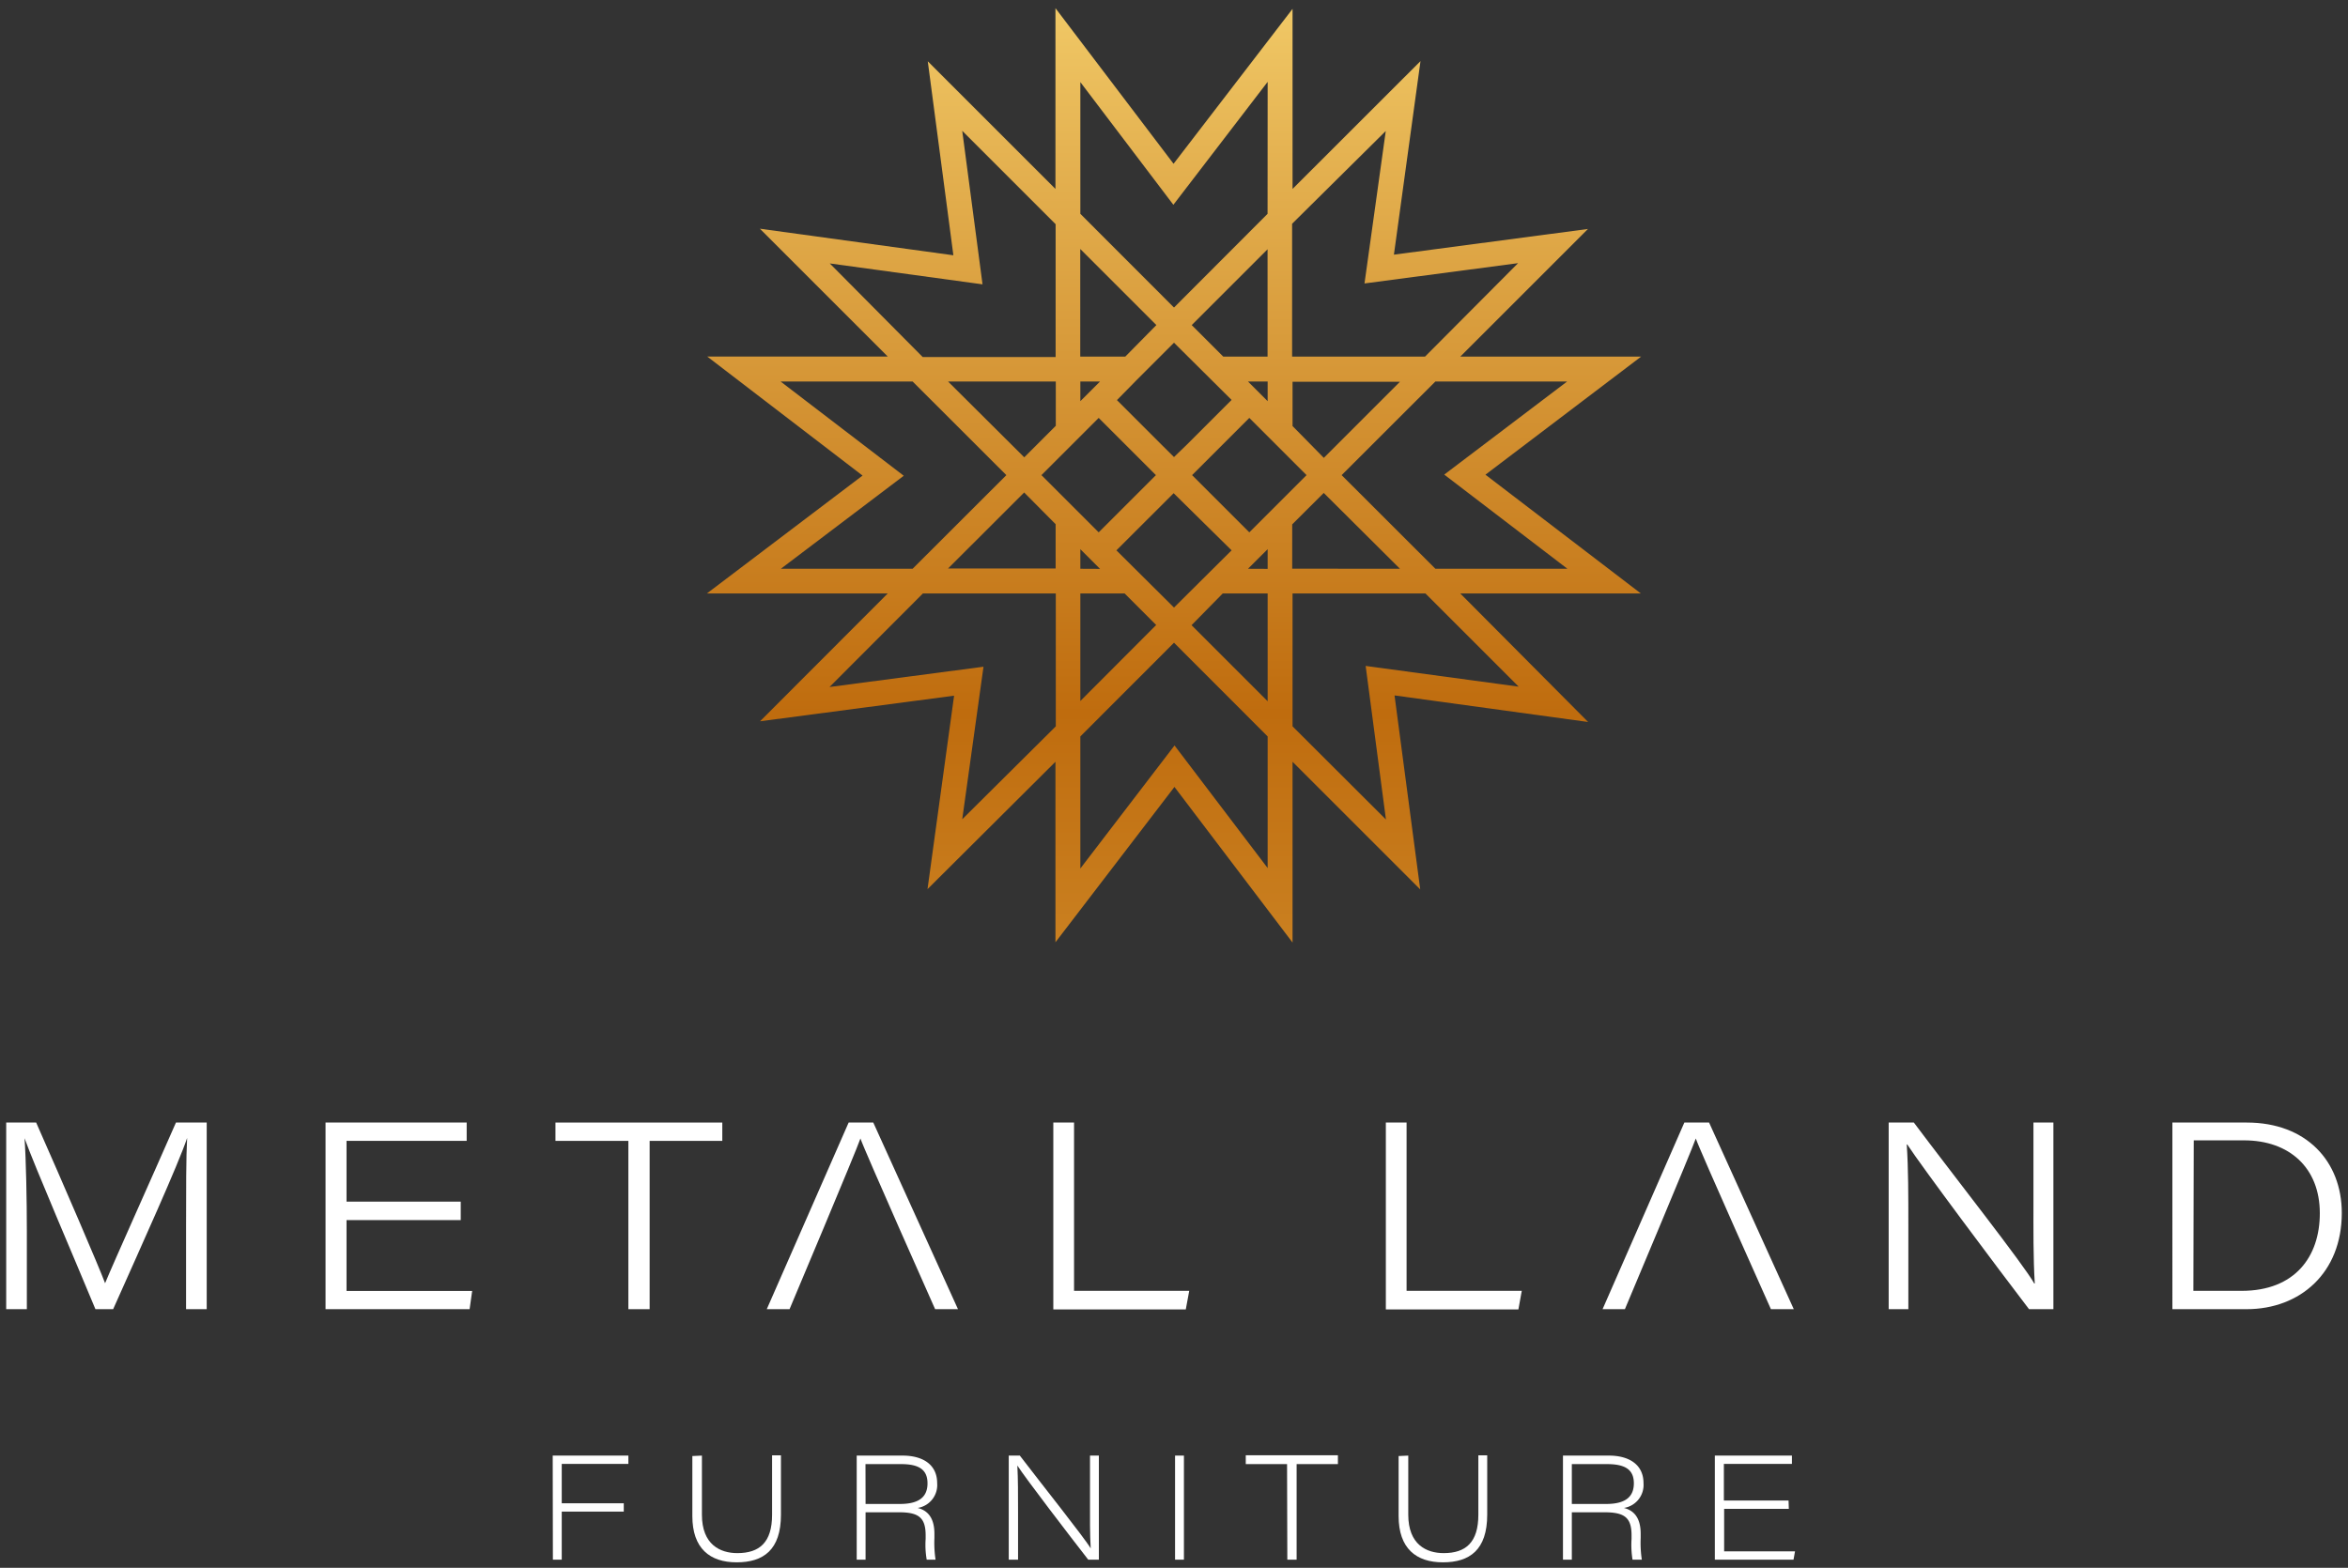 <svg id="Layer_1" data-name="Layer 1" xmlns="http://www.w3.org/2000/svg" xmlns:xlink="http://www.w3.org/1999/xlink" viewBox="0 0 265 177"><rect x="0" y="0" width="265" height="177" fill="#333333" stroke="none"/><defs><style>.cls-1{fill:url(#linear-gradient);}.cls-2{fill:#fff;}</style><linearGradient id="linear-gradient" x1="132.5" y1="-20.32" x2="132.5" y2="755.18" gradientUnits="userSpaceOnUse"><stop offset="0" stop-color="#ffe480"/><stop offset="0.05" stop-color="#e4b150"/><stop offset="0.13" stop-color="#bf6c0e"/><stop offset="0.17" stop-color="#cc8424"/><stop offset="0.26" stop-color="#e2ad4c"/><stop offset="0.34" stop-color="#f2cb68"/><stop offset="0.4" stop-color="#fcdd7a"/><stop offset="0.45" stop-color="#ffe480"/><stop offset="0.52" stop-color="#fcde7b"/><stop offset="0.6" stop-color="#f3ce6b"/><stop offset="0.7" stop-color="#e5b452"/><stop offset="0.8" stop-color="#d28f2f"/><stop offset="0.89" stop-color="#bf6c0e"/><stop offset="0.9" stop-color="#cc8424"/><stop offset="0.93" stop-color="#e2ad4c"/><stop offset="0.96" stop-color="#f2cb68"/><stop offset="0.98" stop-color="#fcdd7a"/><stop offset="1" stop-color="#ffe480"/></linearGradient></defs><path class="cls-1" d="M167.65,53.59l17.57-13.33H164.81l14.41-14.41-21.9,2.9,3-21.85L145.88,21.33V1L132.45,18.49,119.12.92V21.33L104.71,6.92l2.89,21.9-21.84-3,14.43,14.43H79.82L97.35,53.69,79.78,67h20.41L85.78,81.43l21.9-2.89-3,21.84L119.12,86v20.38l13.43-17.54,13.33,17.57V86l14.41,14.41-2.9-21.9,21.85,3L164.81,67h20.38ZM154,32l17.33-2.29L160.83,40.26h-15v-15L156.4,14.79Zm-8.16,32.2v-5l3.56-3.55L158,64.21ZM163,53.58,176.9,64.21H162L151.42,53.64,162,43.07h14.87ZM145.88,48.1v-5H158l-8.59,8.59Zm8.25,27.08,2.29,17.34L145.88,82V67h15l10.52,10.52ZM134.54,53.64l1.37-1.37h0L141,47.18l6.46,6.46L141,60.1l-5.76-5.76ZM143.07,67V79.17l-8.59-8.59L138,67ZM121.93,83.14,132.5,72.56l10.57,10.58V98L132.56,84.16,121.93,98.05Zm0-4V67h5l3.56,3.56ZM124,60.1l-6.46-6.46L124,47.18l6.46,6.46Zm-2.08-19.84V28.11l8.59,8.59L127,40.26Zm21.14-16.12L132.5,34.72,121.93,24.14V9.27l10.5,13.85L143.07,9.24Zm0,4V40.26h-5l-3.56-3.56ZM128.25,42.94h0l4.25-4.25L139,45.15l-5,5v0L132.5,51.6l-1.44-1.43h0l-5-5Zm4.25,25.65L126,62.13l6.46-6.45L139,62.13Zm10.57-25.52v2.22l-2.22-2.22Zm-18.92,0-2.22,2.22V43.07Zm-2.22,21.14V62l2.22,2.22Zm18.92,0L143.07,62v2.22ZM111,75.27,93.62,77.56,104.16,67h15V82L108.6,92.49Zm8.16-32.2v5l-3.56,3.56L107,43.07ZM102,53.71,88.1,43.07H103l10.58,10.57L103,64.21H88.13Zm8.89-21.61-2.29-17.33,10.54,10.54v15h-15L93.65,29.74Zm8.25,27.08v5H107l8.59-8.58Z"/><path class="cls-2" d="M62.38,164.33h8.54v.94H63.4v4.44h7v.94h-7v5.43h-1Z"/><path class="cls-2" d="M79.22,164.33V171c0,3.39,2.07,4.34,4,4.34,2.49,0,3.92-1.2,3.92-4.34v-6.7h1V171c0,4-2,5.38-5,5.38s-5-1.55-5-5.22v-6.78Z"/><path class="cls-2" d="M97.69,170.73v5.35h-1V164.33h5.18c2.26,0,3.9,1,3.9,3.11a2.62,2.62,0,0,1-2.2,2.8c.92.23,1.89.89,1.89,2.91v.48a12.63,12.63,0,0,0,.13,2.45h-1a9.82,9.82,0,0,1-.12-2.35v-.4c0-2-.79-2.6-3-2.6Zm0-.94h3.87c2.07,0,3.12-.72,3.12-2.33s-1.05-2.17-3-2.17h-4Z"/><path class="cls-2" d="M113.85,176.08V164.33h1.25c2.29,3,7.37,9.38,8,10.48h0c-.1-1.68-.08-3.35-.08-5.25v-5.23h1v11.75h-1.2c-2.08-2.67-7.13-9.26-8-10.63h0c.08,1.53.08,3.19.08,5.27v5.36Z"/><path class="cls-2" d="M133.62,164.33v11.75h-1V164.33Z"/><path class="cls-2" d="M145.26,165.29H140.6v-1H151v1h-4.66v10.79h-1.05Z"/><path class="cls-2" d="M158.94,164.33V171c0,3.39,2.07,4.34,4,4.34,2.48,0,3.91-1.2,3.91-4.34v-6.7h1V171c0,4-2,5.38-5,5.38s-5-1.55-5-5.22v-6.78Z"/><path class="cls-2" d="M177.4,170.73v5.35h-1V164.33h5.19c2.25,0,3.9,1,3.9,3.11a2.63,2.63,0,0,1-2.21,2.8c.92.23,1.89.89,1.89,2.91v.48a12.63,12.63,0,0,0,.13,2.45h-1.05a10.45,10.45,0,0,1-.11-2.35v-.4c0-2-.79-2.6-3.05-2.6Zm0-.94h3.87c2.07,0,3.13-.72,3.13-2.33s-1.06-2.17-3.05-2.17H177.4Z"/><path class="cls-2" d="M201.89,170.34h-7.3v4.8h8l-.17.94h-8.88V164.33h8.7v.94h-7.68v4.13h7.3Z"/><path class="cls-2" d="M21,138.42c0-4,0-7.82.12-9.95h0c-1,3-5.18,12.22-8.35,19.33h-2c-2.34-5.65-6.87-16.16-8-19.3h0c.17,2.4.26,7,.26,10.51v8.79H.7V126.73H4.08c3.1,7,7.16,16.45,7.78,18.14h0c1-2.43,5.15-11.63,8-18.14h3.47V147.8H21Z"/><path class="cls-2" d="M52,137.74H39.11v8H53.29L53,147.8H36.74V126.73H52.67v2.07H39.11v6.86H52Z"/><path class="cls-2" d="M70.92,128.8H62.69v-2.07H81.52v2.07h-8.2v19h-2.4Z"/><path class="cls-2" d="M118.88,126.73h2.34v19h13l-.39,2.1H118.88Z"/><path class="cls-2" d="M156.41,126.73h2.34v19h13l-.38,2.1H156.41Z"/><path class="cls-2" d="M191.39,128.53h0c-.45,1.33-8,19.27-8,19.27h-2.52l9.23-21.07h2.79l9.56,21.07h-2.58S191.86,129.92,191.39,128.53Z"/><path class="cls-2" d="M213.16,147.8V126.73H216c4.41,5.89,12.43,16.07,13.59,18.17h.06c-.18-2.9-.15-6.07-.15-9.47v-8.7h2.25V147.8H229c-3.44-4.5-12.14-16.13-13.74-18.59h-.06c.18,2.72.18,5.71.18,9.44v9.15Z"/><path class="cls-2" d="M245.18,126.73h8.4c6.72,0,10.72,4.38,10.72,10.21,0,6.74-4.68,10.86-10.75,10.86h-8.37Zm2.37,19H253c6,0,8.82-3.85,8.82-8.76,0-5.15-3.46-8.23-8.55-8.23h-5.68Z"/><path class="cls-2" d="M97.11,128.53h0c-.44,1.33-8,19.27-8,19.27H86.54l9.24-21.07h2.78l9.56,21.07h-2.58S97.58,129.92,97.11,128.53Z"/></svg>